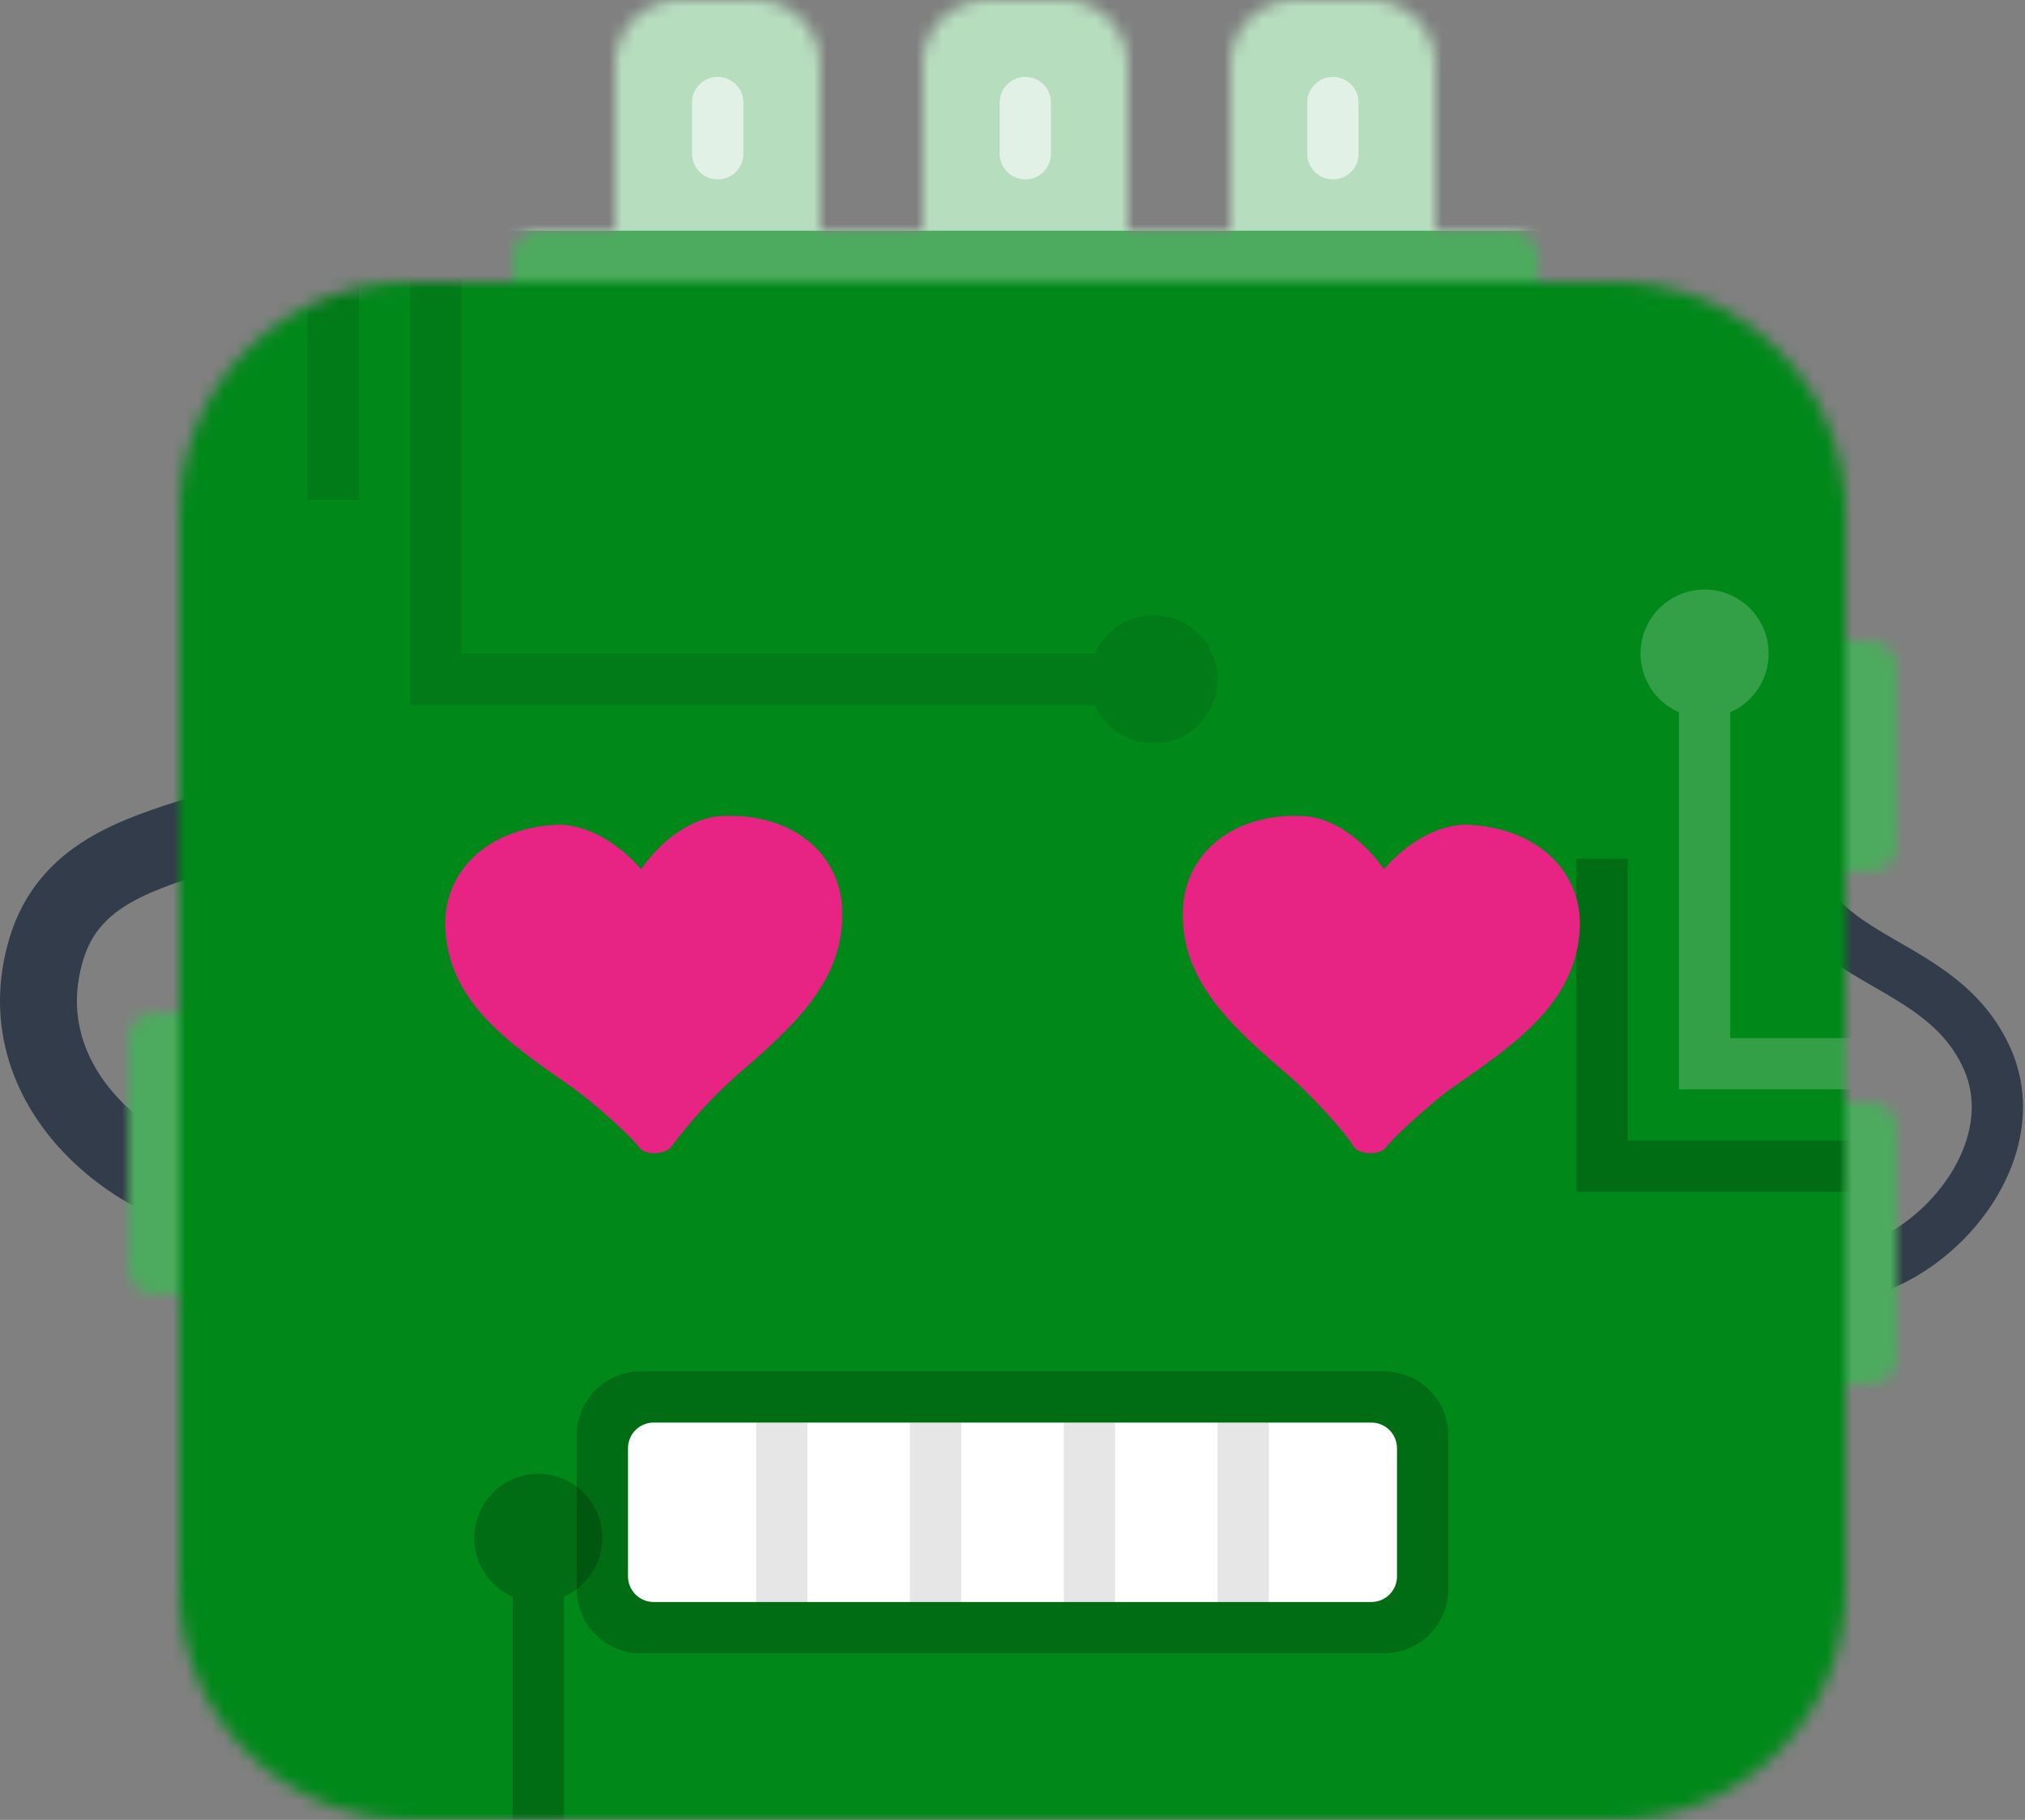 <svg width="158" height="142" viewBox="0 0 158 142" fill="none" xmlns="http://www.w3.org/2000/svg">
<rect x="0" y="0" width="158" height="142" fill="#808080" stroke="none"/>
<path opacity="0.9" d="M27 56C24.05 67.7 7.1 62.67 3.63 74C0.17 85.35 11.66 94 21.16 94" stroke="#2A3544" stroke-width="6"/>
<path opacity="0.9" d="M139 99C147.4 102.49 159.1 91.4 155 82.5C150.9 73.6 139 75.8 139 63.2" stroke="#2A3544" stroke-width="4"/>
<mask id="mask0_145_10170" style="mask-type:luminance" maskUnits="userSpaceOnUse" x="10" y="50" width="138" height="58">
<path d="M24 79H12C10.895 79 10 79.895 10 81V99C10 100.105 10.895 101 12 101H24C25.105 101 26 100.105 26 99V81C26 79.895 25.105 79 24 79Z" fill="white"/>
<path d="M146 86H127C125.895 86 125 86.895 125 88V106C125 107.105 125.895 108 127 108H146C147.105 108 148 107.105 148 106V88C148 86.895 147.105 86 146 86Z" fill="white"/>
<path d="M146 50H127C125.895 50 125 50.895 125 52V66C125 67.105 125.895 68 127 68H146C147.105 68 148 67.105 148 66V52C148 50.895 147.105 50 146 50Z" fill="white"/>
</mask>
<g mask="url(#mask0_145_10170)">
<path d="M-11 44H169V120H-11V44Z" fill="#008819"/>
<path d="M-11 44H169V120H-11V44Z" fill="white" fill-opacity="0.3"/>
</g>
<mask id="mask1_145_10170" style="mask-type:luminance" maskUnits="userSpaceOnUse" x="40" y="0" width="80" height="30">
<path d="M40 20C40 18.9 40.9 18 42 18H118C118.53 18 119.039 18.211 119.414 18.586C119.789 18.961 120 19.47 120 20V30H40V20Z" fill="white"/>
<path d="M48 5C48 3.674 48.527 2.402 49.465 1.464C50.402 0.527 51.674 0 53 0H59C60.326 0 61.598 0.527 62.535 1.464C63.473 2.402 64 3.674 64 5V30H48V5ZM72 5C72 3.674 72.527 2.402 73.465 1.464C74.402 0.527 75.674 0 77 0H83C84.326 0 85.598 0.527 86.535 1.464C87.473 2.402 88 3.674 88 5V30H72V5ZM96 5C96 3.674 96.527 2.402 97.465 1.464C98.402 0.527 99.674 0 101 0H107C107.657 0 108.307 0.129 108.913 0.381C109.52 0.632 110.071 1 110.536 1.464C111 1.929 111.368 2.48 111.619 3.087C111.871 3.693 112 4.343 112 5V30H96V5Z" fill="white"/>
</mask>
<g mask="url(#mask1_145_10170)">
<path d="M30 -22H130V30H30V-22Z" fill="#008819"/>
<path d="M30 -22H130V30H30V-22Z" fill="white" fill-opacity="0.3"/>
<path d="M30 -22H130V18H30V-22Z" fill="white" fill-opacity="0.6"/>
<path d="M58 8C58 6.895 57.105 6 56 6C54.895 6 54 6.895 54 8V12C54 13.105 54.895 14 56 14C57.105 14 58 13.105 58 12V8Z" fill="white" fill-opacity="0.6"/>
<path d="M82 8C82 6.895 81.105 6 80 6C78.895 6 78 6.895 78 8V12C78 13.105 78.895 14 80 14C81.105 14 82 13.105 82 12V8Z" fill="white" fill-opacity="0.6"/>
<path d="M106 8C106 6.895 105.105 6 104 6C102.895 6 102 6.895 102 8V12C102 13.105 102.895 14 104 14C105.105 14 106 13.105 106 12V8Z" fill="white" fill-opacity="0.6"/>
</g>
<mask id="mask2_145_10170" style="mask-type:luminance" maskUnits="userSpaceOnUse" x="14" y="22" width="130" height="120">
<path d="M126 22H32C22.059 22 14 30.059 14 40V124C14 133.941 22.059 142 32 142H126C135.941 142 144 133.941 144 124V40C144 30.059 135.941 22 126 22Z" fill="white"/>
</mask>
<g mask="url(#mask2_145_10170)">
<path d="M12 20H146V144H12V20Z" fill="#008819"/>
<path d="M28 21H24V39H28V21ZM36 21H32V55H85.42C85.879 56.053 86.688 56.915 87.708 57.442C88.729 57.97 89.9 58.129 91.024 57.895C92.149 57.66 93.158 57.045 93.882 56.154C94.607 55.262 95.003 54.149 95.003 53C95.003 51.851 94.607 50.738 93.882 49.846C93.158 48.955 92.149 48.34 91.024 48.105C89.9 47.871 88.729 48.03 87.708 48.558C86.688 49.085 85.879 49.947 85.42 51H36V21Z" fill="black" fill-opacity="0.1"/>
<path d="M135 55.58C136.053 55.12 136.915 54.312 137.442 53.292C137.97 52.271 138.129 51.1 137.895 49.975C137.66 48.851 137.045 47.842 136.154 47.117C135.262 46.393 134.149 45.997 133 45.997C131.851 45.997 130.738 46.393 129.846 47.117C128.955 47.842 128.34 48.851 128.105 49.975C127.871 51.1 128.03 52.271 128.558 53.292C129.085 54.312 129.947 55.12 131 55.58V85H154V81H135V55.58Z" fill="white" fill-opacity="0.2"/>
<path d="M127 67H123V93H154V89H127V67ZM40 124.58C38.947 124.121 38.085 123.313 37.558 122.292C37.03 121.271 36.871 120.1 37.105 118.976C37.34 117.851 37.955 116.842 38.846 116.117C39.738 115.393 40.851 114.997 42 114.997C43.149 114.997 44.262 115.393 45.154 116.117C46.045 116.842 46.66 117.851 46.895 118.976C47.129 120.1 46.97 121.271 46.442 122.292C45.915 123.313 45.053 124.121 44 124.58V154H21V150H40V124.58Z" fill="black" fill-opacity="0.2"/>
</g>
<path d="M108 107H50C47.239 107 45 109.239 45 112V124C45 126.761 47.239 129 50 129H108C110.761 129 113 126.761 113 124V112C113 109.239 110.761 107 108 107Z" fill="black" fill-opacity="0.2"/>
<path d="M107 111H51C49.895 111 49 111.895 49 113V123C49 124.105 49.895 125 51 125H107C108.105 125 109 124.105 109 123V113C109 111.895 108.105 111 107 111Z" fill="white"/>
<path d="M59 111H63V125H59V111ZM83 111H87V125H83V111ZM71 111H75V125H71V111ZM95 111H99V125H95V111Z" fill="black" fill-opacity="0.1"/>
<path d="M56.271 63.68C53.721 63.81 51.311 65.92 50.021 67.83C48.541 66.07 45.921 64.23 43.371 64.36C37.891 64.64 34.521 68.16 34.741 72.46C35.041 78.18 39.621 81.35 44.441 84.7C46.151 85.85 49.441 88.85 49.861 89.52C50.281 90.19 52.001 90.12 52.441 89.39C53.898 87.45 55.539 85.655 57.341 84.03C61.771 80.19 66.001 76.56 65.701 70.83C65.471 66.53 61.751 63.39 56.271 63.68ZM114.631 64.36C112.081 64.22 109.461 66.06 107.981 67.83C106.681 65.93 104.281 63.81 101.731 63.68C96.251 63.39 92.531 66.54 92.301 70.84C92.001 76.56 96.231 80.19 100.661 84.03C102.261 85.35 105.211 88.67 105.561 89.39C105.911 90.09 107.621 90.21 108.141 89.52C108.651 88.82 111.841 85.85 113.561 84.7C118.371 81.35 122.961 78.18 123.261 72.46C123.481 68.16 120.111 64.64 114.631 64.36Z" fill="#E72383"/>
</svg>
